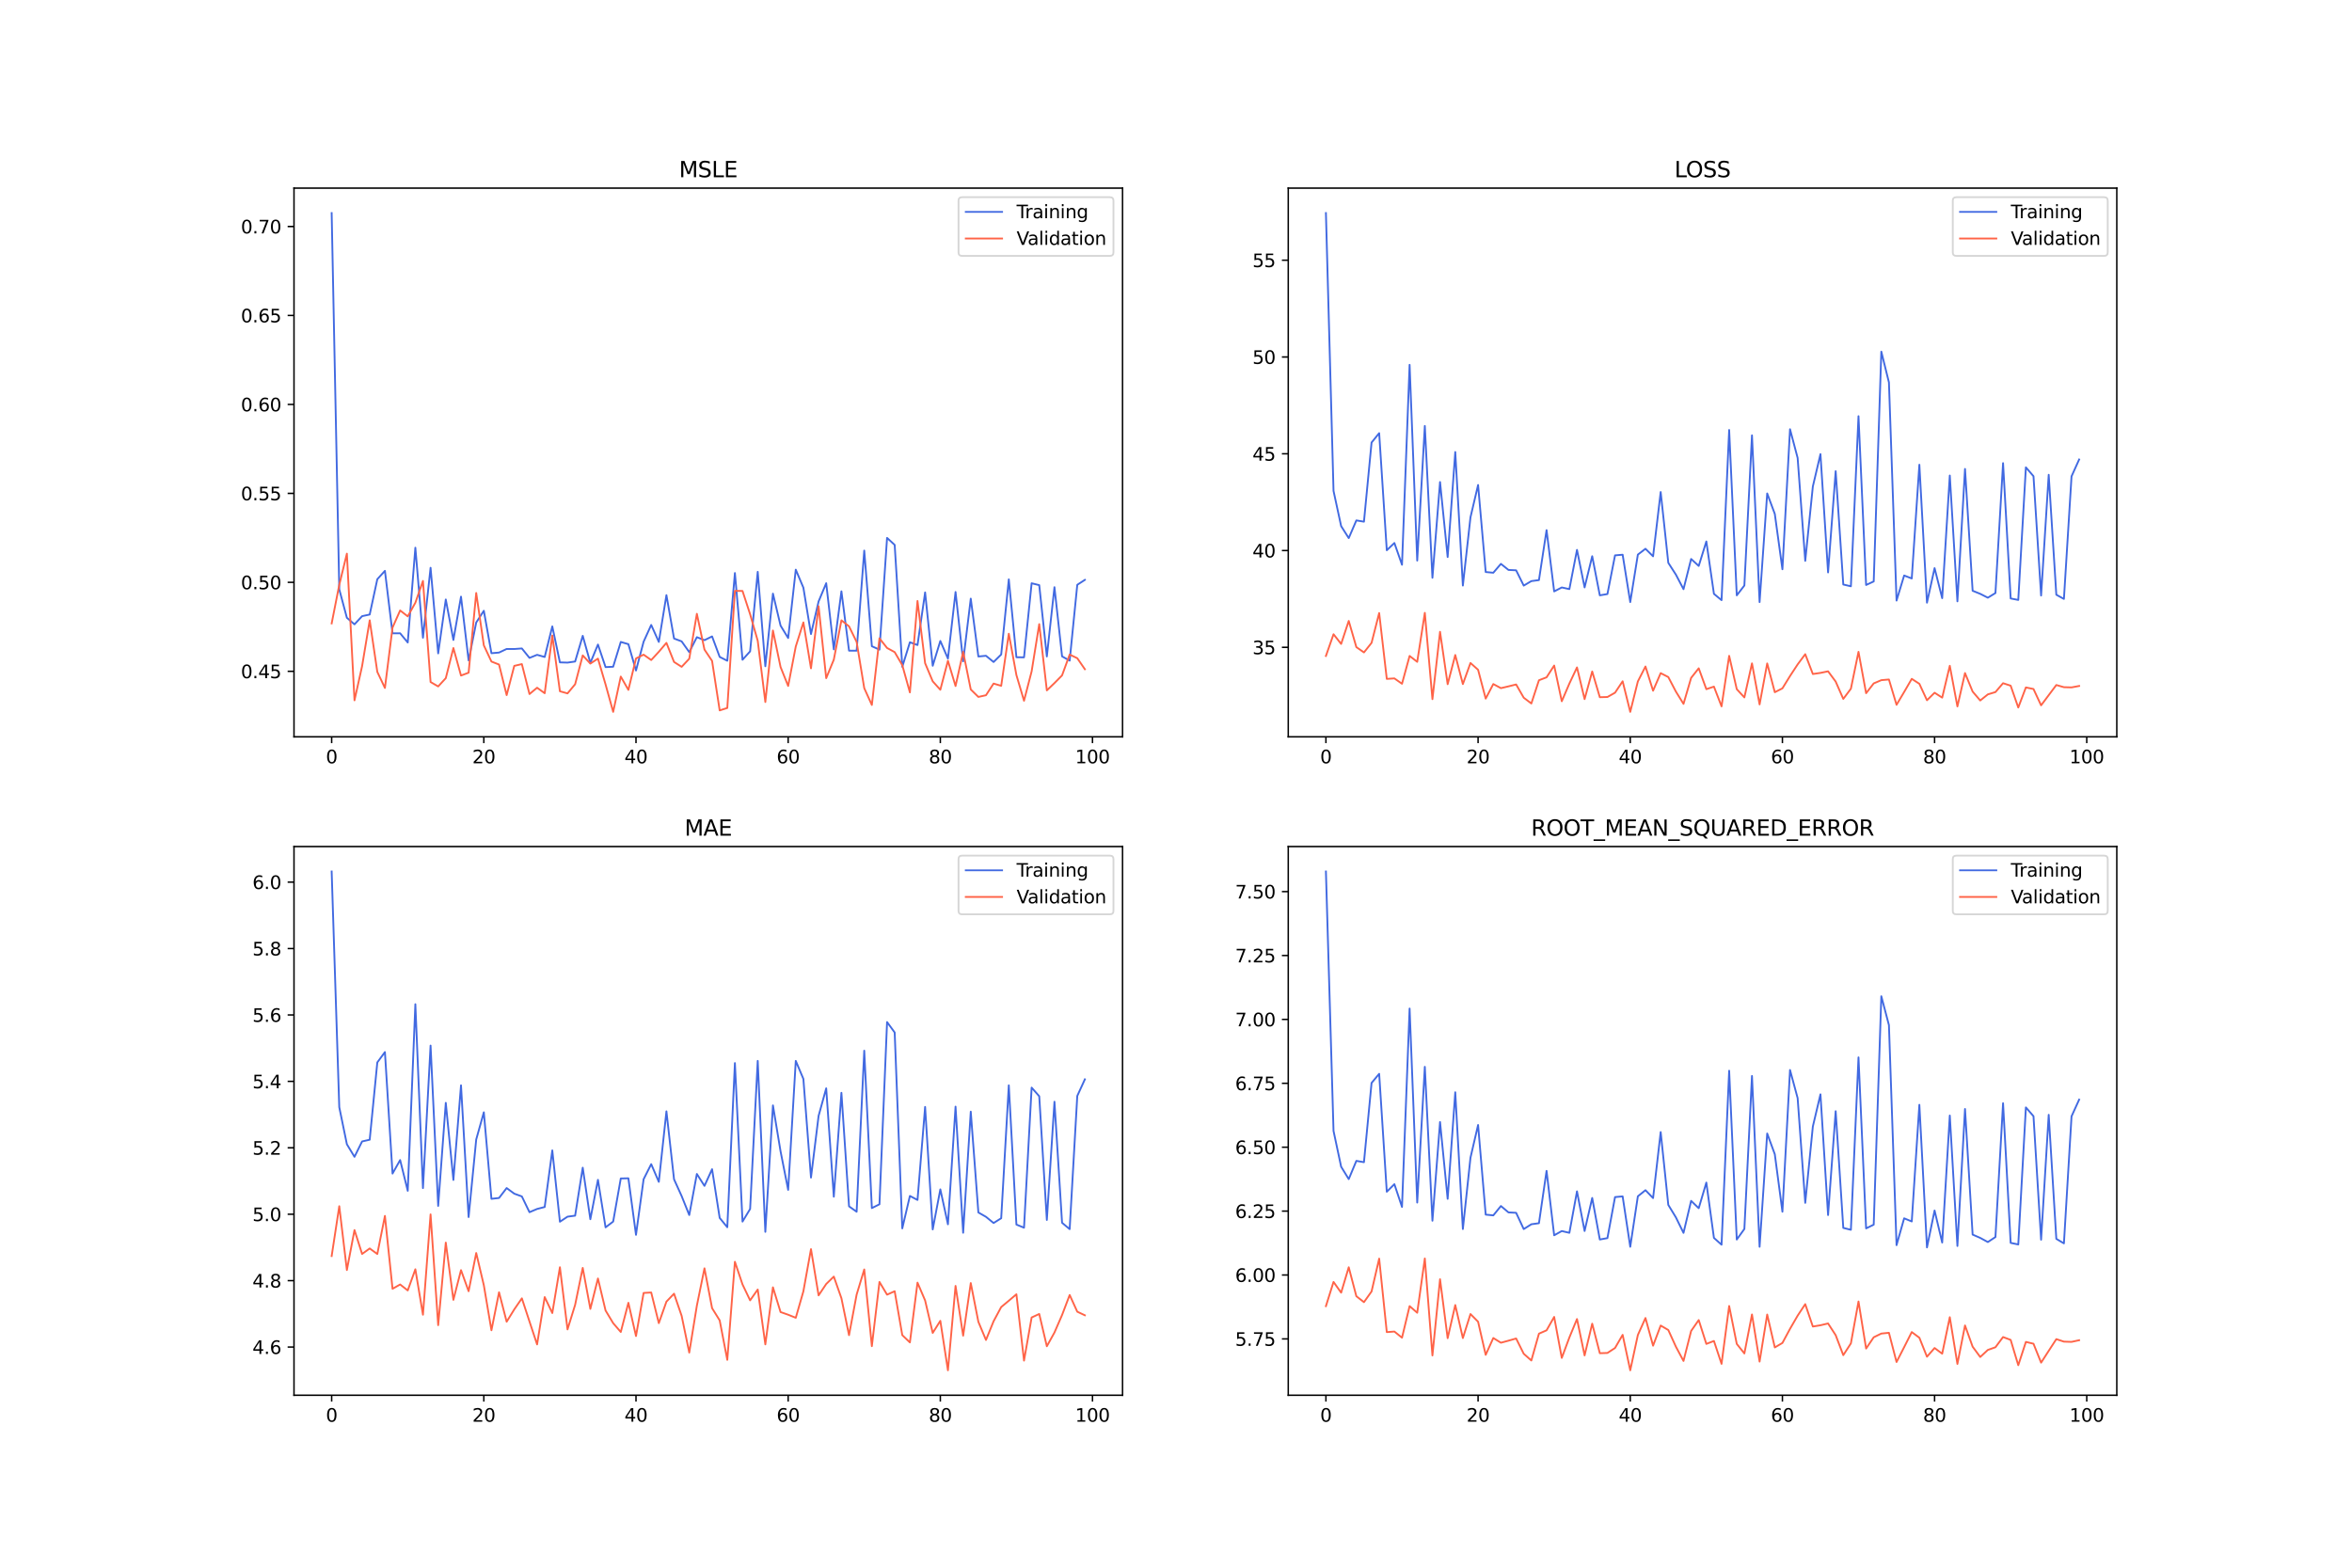 <?xml version="1.0" encoding="utf-8" standalone="no"?>
<!DOCTYPE svg PUBLIC "-//W3C//DTD SVG 1.1//EN"
  "http://www.w3.org/Graphics/SVG/1.1/DTD/svg11.dtd">
<svg xmlns:xlink="http://www.w3.org/1999/xlink" width="1296pt" height="864pt" viewBox="0 0 1296 864" xmlns="http://www.w3.org/2000/svg" version="1.1">
 <defs>
  <style type="text/css">*{stroke-linejoin: round; stroke-linecap: butt}</style>
 </defs>
 <g id="figure_1">
  <g id="patch_1">
   <path d="M 0 864 
L 1296 864 
L 1296 0 
L 0 0 
z
" style="fill: #ffffff"/>
  </g>
  <g id="axes_1">
   <g id="patch_2">
    <path d="M 162 406.08 
L 618.545 406.08 
L 618.545 103.68 
L 162 103.68 
z
" style="fill: #ffffff"/>
   </g>
   <g id="matplotlib.axis_1">
    <g id="xtick_1">
     <g id="line2d_1">
      <defs>
       <path id="m5a75035b5e" d="M 0 0 
L 0 3.5 
" style="stroke: #000000; stroke-width: 0.8"/>
      </defs>
      <g>
       <use xlink:href="#m5a75035b5e" x="182.752" y="406.08" style="stroke: #000000; stroke-width: 0.8"/>
      </g>
     </g>
     <g id="text_1">
      <!-- 0 -->
      <g transform="translate(179.571 420.678) scale(0.1 -0.1)">
       <defs>
        <path id="DejaVuSans-30" d="M 2034 4250 
Q 1547 4250 1301 3770 
Q 1056 3291 1056 2328 
Q 1056 1369 1301 889 
Q 1547 409 2034 409 
Q 2525 409 2770 889 
Q 3016 1369 3016 2328 
Q 3016 3291 2770 3770 
Q 2525 4250 2034 4250 
z
M 2034 4750 
Q 2819 4750 3233 4129 
Q 3647 3509 3647 2328 
Q 3647 1150 3233 529 
Q 2819 -91 2034 -91 
Q 1250 -91 836 529 
Q 422 1150 422 2328 
Q 422 3509 836 4129 
Q 1250 4750 2034 4750 
z
" transform="scale(0.016)"/>
       </defs>
       <use xlink:href="#DejaVuSans-30"/>
      </g>
     </g>
    </g>
    <g id="xtick_2">
     <g id="line2d_2">
      <g>
       <use xlink:href="#m5a75035b5e" x="266.599" y="406.08" style="stroke: #000000; stroke-width: 0.8"/>
      </g>
     </g>
     <g id="text_2">
      <!-- 20 -->
      <g transform="translate(260.236 420.678) scale(0.1 -0.1)">
       <defs>
        <path id="DejaVuSans-32" d="M 1228 531 
L 3431 531 
L 3431 0 
L 469 0 
L 469 531 
Q 828 903 1448 1529 
Q 2069 2156 2228 2338 
Q 2531 2678 2651 2914 
Q 2772 3150 2772 3378 
Q 2772 3750 2511 3984 
Q 2250 4219 1831 4219 
Q 1534 4219 1204 4116 
Q 875 4013 500 3803 
L 500 4441 
Q 881 4594 1212 4672 
Q 1544 4750 1819 4750 
Q 2544 4750 2975 4387 
Q 3406 4025 3406 3419 
Q 3406 3131 3298 2873 
Q 3191 2616 2906 2266 
Q 2828 2175 2409 1742 
Q 1991 1309 1228 531 
z
" transform="scale(0.016)"/>
       </defs>
       <use xlink:href="#DejaVuSans-32"/>
       <use xlink:href="#DejaVuSans-30" x="63.623"/>
      </g>
     </g>
    </g>
    <g id="xtick_3">
     <g id="line2d_3">
      <g>
       <use xlink:href="#m5a75035b5e" x="350.446" y="406.08" style="stroke: #000000; stroke-width: 0.8"/>
      </g>
     </g>
     <g id="text_3">
      <!-- 40 -->
      <g transform="translate(344.083 420.678) scale(0.1 -0.1)">
       <defs>
        <path id="DejaVuSans-34" d="M 2419 4116 
L 825 1625 
L 2419 1625 
L 2419 4116 
z
M 2253 4666 
L 3047 4666 
L 3047 1625 
L 3713 1625 
L 3713 1100 
L 3047 1100 
L 3047 0 
L 2419 0 
L 2419 1100 
L 313 1100 
L 313 1709 
L 2253 4666 
z
" transform="scale(0.016)"/>
       </defs>
       <use xlink:href="#DejaVuSans-34"/>
       <use xlink:href="#DejaVuSans-30" x="63.623"/>
      </g>
     </g>
    </g>
    <g id="xtick_4">
     <g id="line2d_4">
      <g>
       <use xlink:href="#m5a75035b5e" x="434.292" y="406.08" style="stroke: #000000; stroke-width: 0.8"/>
      </g>
     </g>
     <g id="text_4">
      <!-- 60 -->
      <g transform="translate(427.93 420.678) scale(0.1 -0.1)">
       <defs>
        <path id="DejaVuSans-36" d="M 2113 2584 
Q 1688 2584 1439 2293 
Q 1191 2003 1191 1497 
Q 1191 994 1439 701 
Q 1688 409 2113 409 
Q 2538 409 2786 701 
Q 3034 994 3034 1497 
Q 3034 2003 2786 2293 
Q 2538 2584 2113 2584 
z
M 3366 4563 
L 3366 3988 
Q 3128 4100 2886 4159 
Q 2644 4219 2406 4219 
Q 1781 4219 1451 3797 
Q 1122 3375 1075 2522 
Q 1259 2794 1537 2939 
Q 1816 3084 2150 3084 
Q 2853 3084 3261 2657 
Q 3669 2231 3669 1497 
Q 3669 778 3244 343 
Q 2819 -91 2113 -91 
Q 1303 -91 875 529 
Q 447 1150 447 2328 
Q 447 3434 972 4092 
Q 1497 4750 2381 4750 
Q 2619 4750 2861 4703 
Q 3103 4656 3366 4563 
z
" transform="scale(0.016)"/>
       </defs>
       <use xlink:href="#DejaVuSans-36"/>
       <use xlink:href="#DejaVuSans-30" x="63.623"/>
      </g>
     </g>
    </g>
    <g id="xtick_5">
     <g id="line2d_5">
      <g>
       <use xlink:href="#m5a75035b5e" x="518.139" y="406.08" style="stroke: #000000; stroke-width: 0.8"/>
      </g>
     </g>
     <g id="text_5">
      <!-- 80 -->
      <g transform="translate(511.776 420.678) scale(0.1 -0.1)">
       <defs>
        <path id="DejaVuSans-38" d="M 2034 2216 
Q 1584 2216 1326 1975 
Q 1069 1734 1069 1313 
Q 1069 891 1326 650 
Q 1584 409 2034 409 
Q 2484 409 2743 651 
Q 3003 894 3003 1313 
Q 3003 1734 2745 1975 
Q 2488 2216 2034 2216 
z
M 1403 2484 
Q 997 2584 770 2862 
Q 544 3141 544 3541 
Q 544 4100 942 4425 
Q 1341 4750 2034 4750 
Q 2731 4750 3128 4425 
Q 3525 4100 3525 3541 
Q 3525 3141 3298 2862 
Q 3072 2584 2669 2484 
Q 3125 2378 3379 2068 
Q 3634 1759 3634 1313 
Q 3634 634 3220 271 
Q 2806 -91 2034 -91 
Q 1263 -91 848 271 
Q 434 634 434 1313 
Q 434 1759 690 2068 
Q 947 2378 1403 2484 
z
M 1172 3481 
Q 1172 3119 1398 2916 
Q 1625 2713 2034 2713 
Q 2441 2713 2670 2916 
Q 2900 3119 2900 3481 
Q 2900 3844 2670 4047 
Q 2441 4250 2034 4250 
Q 1625 4250 1398 4047 
Q 1172 3844 1172 3481 
z
" transform="scale(0.016)"/>
       </defs>
       <use xlink:href="#DejaVuSans-38"/>
       <use xlink:href="#DejaVuSans-30" x="63.623"/>
      </g>
     </g>
    </g>
    <g id="xtick_6">
     <g id="line2d_6">
      <g>
       <use xlink:href="#m5a75035b5e" x="601.986" y="406.08" style="stroke: #000000; stroke-width: 0.8"/>
      </g>
     </g>
     <g id="text_6">
      <!-- 100 -->
      <g transform="translate(592.442 420.678) scale(0.1 -0.1)">
       <defs>
        <path id="DejaVuSans-31" d="M 794 531 
L 1825 531 
L 1825 4091 
L 703 3866 
L 703 4441 
L 1819 4666 
L 2450 4666 
L 2450 531 
L 3481 531 
L 3481 0 
L 794 0 
L 794 531 
z
" transform="scale(0.016)"/>
       </defs>
       <use xlink:href="#DejaVuSans-31"/>
       <use xlink:href="#DejaVuSans-30" x="63.623"/>
       <use xlink:href="#DejaVuSans-30" x="127.246"/>
      </g>
     </g>
    </g>
   </g>
   <g id="matplotlib.axis_2">
    <g id="ytick_1">
     <g id="line2d_7">
      <defs>
       <path id="mfa9292ebe4" d="M 0 0 
L -3.5 0 
" style="stroke: #000000; stroke-width: 0.8"/>
      </defs>
      <g>
       <use xlink:href="#mfa9292ebe4" x="162" y="369.973" style="stroke: #000000; stroke-width: 0.8"/>
      </g>
     </g>
     <g id="text_7">
      <!-- 0.45 -->
      <g transform="translate(132.734 373.772) scale(0.1 -0.1)">
       <defs>
        <path id="DejaVuSans-2e" d="M 684 794 
L 1344 794 
L 1344 0 
L 684 0 
L 684 794 
z
" transform="scale(0.016)"/>
        <path id="DejaVuSans-35" d="M 691 4666 
L 3169 4666 
L 3169 4134 
L 1269 4134 
L 1269 2991 
Q 1406 3038 1543 3061 
Q 1681 3084 1819 3084 
Q 2600 3084 3056 2656 
Q 3513 2228 3513 1497 
Q 3513 744 3044 326 
Q 2575 -91 1722 -91 
Q 1428 -91 1123 -41 
Q 819 9 494 109 
L 494 744 
Q 775 591 1075 516 
Q 1375 441 1709 441 
Q 2250 441 2565 725 
Q 2881 1009 2881 1497 
Q 2881 1984 2565 2268 
Q 2250 2553 1709 2553 
Q 1456 2553 1204 2497 
Q 953 2441 691 2322 
L 691 4666 
z
" transform="scale(0.016)"/>
       </defs>
       <use xlink:href="#DejaVuSans-30"/>
       <use xlink:href="#DejaVuSans-2e" x="63.623"/>
       <use xlink:href="#DejaVuSans-34" x="95.41"/>
       <use xlink:href="#DejaVuSans-35" x="159.033"/>
      </g>
     </g>
    </g>
    <g id="ytick_2">
     <g id="line2d_8">
      <g>
       <use xlink:href="#mfa9292ebe4" x="162" y="320.945" style="stroke: #000000; stroke-width: 0.8"/>
      </g>
     </g>
     <g id="text_8">
      <!-- 0.50 -->
      <g transform="translate(132.734 324.744) scale(0.1 -0.1)">
       <use xlink:href="#DejaVuSans-30"/>
       <use xlink:href="#DejaVuSans-2e" x="63.623"/>
       <use xlink:href="#DejaVuSans-35" x="95.41"/>
       <use xlink:href="#DejaVuSans-30" x="159.033"/>
      </g>
     </g>
    </g>
    <g id="ytick_3">
     <g id="line2d_9">
      <g>
       <use xlink:href="#mfa9292ebe4" x="162" y="271.917" style="stroke: #000000; stroke-width: 0.8"/>
      </g>
     </g>
     <g id="text_9">
      <!-- 0.55 -->
      <g transform="translate(132.734 275.716) scale(0.1 -0.1)">
       <use xlink:href="#DejaVuSans-30"/>
       <use xlink:href="#DejaVuSans-2e" x="63.623"/>
       <use xlink:href="#DejaVuSans-35" x="95.41"/>
       <use xlink:href="#DejaVuSans-35" x="159.033"/>
      </g>
     </g>
    </g>
    <g id="ytick_4">
     <g id="line2d_10">
      <g>
       <use xlink:href="#mfa9292ebe4" x="162" y="222.889" style="stroke: #000000; stroke-width: 0.8"/>
      </g>
     </g>
     <g id="text_10">
      <!-- 0.60 -->
      <g transform="translate(132.734 226.688) scale(0.1 -0.1)">
       <use xlink:href="#DejaVuSans-30"/>
       <use xlink:href="#DejaVuSans-2e" x="63.623"/>
       <use xlink:href="#DejaVuSans-36" x="95.41"/>
       <use xlink:href="#DejaVuSans-30" x="159.033"/>
      </g>
     </g>
    </g>
    <g id="ytick_5">
     <g id="line2d_11">
      <g>
       <use xlink:href="#mfa9292ebe4" x="162" y="173.86" style="stroke: #000000; stroke-width: 0.8"/>
      </g>
     </g>
     <g id="text_11">
      <!-- 0.65 -->
      <g transform="translate(132.734 177.66) scale(0.1 -0.1)">
       <use xlink:href="#DejaVuSans-30"/>
       <use xlink:href="#DejaVuSans-2e" x="63.623"/>
       <use xlink:href="#DejaVuSans-36" x="95.41"/>
       <use xlink:href="#DejaVuSans-35" x="159.033"/>
      </g>
     </g>
    </g>
    <g id="ytick_6">
     <g id="line2d_12">
      <g>
       <use xlink:href="#mfa9292ebe4" x="162" y="124.832" style="stroke: #000000; stroke-width: 0.8"/>
      </g>
     </g>
     <g id="text_12">
      <!-- 0.70 -->
      <g transform="translate(132.734 128.631) scale(0.1 -0.1)">
       <defs>
        <path id="DejaVuSans-37" d="M 525 4666 
L 3525 4666 
L 3525 4397 
L 1831 0 
L 1172 0 
L 2766 4134 
L 525 4134 
L 525 4666 
z
" transform="scale(0.016)"/>
       </defs>
       <use xlink:href="#DejaVuSans-30"/>
       <use xlink:href="#DejaVuSans-2e" x="63.623"/>
       <use xlink:href="#DejaVuSans-37" x="95.41"/>
       <use xlink:href="#DejaVuSans-30" x="159.033"/>
      </g>
     </g>
    </g>
   </g>
   <g id="line2d_13">
    <path d="M 182.752 117.425 
L 186.944 324.83 
L 191.137 340.471 
L 195.329 344.093 
L 199.521 339.589 
L 203.714 338.683 
L 207.906 319.224 
L 212.098 314.607 
L 216.291 349.051 
L 220.483 349.017 
L 224.675 354.111 
L 228.868 301.851 
L 233.06 351.47 
L 237.252 312.913 
L 241.445 360.096 
L 245.637 330.392 
L 249.829 352.708 
L 254.022 328.828 
L 258.214 363.995 
L 262.406 343.076 
L 266.599 336.611 
L 270.791 360.008 
L 274.983 359.639 
L 279.176 357.663 
L 283.368 357.688 
L 287.56 357.382 
L 291.753 362.588 
L 295.945 360.895 
L 300.137 362.083 
L 304.33 345.236 
L 308.522 365.054 
L 312.714 365.181 
L 316.907 364.579 
L 321.099 350.415 
L 325.292 365.336 
L 329.484 355.227 
L 333.676 367.668 
L 337.869 367.457 
L 342.061 353.794 
L 346.253 355.026 
L 350.446 369.533 
L 354.638 353.679 
L 358.83 344.429 
L 363.023 353.779 
L 367.215 328.001 
L 371.407 351.909 
L 375.6 353.482 
L 379.792 359.404 
L 383.984 351.163 
L 388.177 352.823 
L 392.369 350.746 
L 396.561 362.05 
L 400.754 364.16 
L 404.946 315.809 
L 409.138 363.615 
L 413.331 358.985 
L 417.523 315.149 
L 421.715 367.193 
L 425.908 327.164 
L 430.1 344.784 
L 434.292 351.643 
L 438.485 313.954 
L 442.677 323.885 
L 446.869 349.446 
L 451.062 331.472 
L 455.254 321.421 
L 459.446 357.884 
L 463.639 325.89 
L 467.831 358.597 
L 472.023 358.621 
L 476.216 303.443 
L 480.408 356.166 
L 484.6 358.037 
L 488.793 296.454 
L 492.985 300.315 
L 497.177 367.493 
L 501.37 353.972 
L 505.562 355.499 
L 509.754 326.492 
L 513.947 366.92 
L 518.139 353.25 
L 522.331 362.952 
L 526.524 326.264 
L 530.716 364.482 
L 534.908 329.927 
L 539.101 361.811 
L 543.293 361.418 
L 547.485 364.848 
L 551.678 360.701 
L 555.87 319.311 
L 560.062 362.218 
L 564.255 362.284 
L 568.447 321.455 
L 572.639 322.485 
L 576.832 361.797 
L 581.024 323.612 
L 585.216 361.742 
L 589.409 364.104 
L 593.601 322.302 
L 597.793 319.584 
" clip-path="url(#pdf2ae52276)" style="fill: none; stroke: #4169e1; stroke-linecap: square"/>
   </g>
   <g id="line2d_14">
    <path d="M 182.752 343.586 
L 186.944 322.316 
L 191.137 305.13 
L 195.329 385.977 
L 199.521 367.125 
L 203.714 341.864 
L 207.906 370.3 
L 212.098 379.153 
L 216.291 345.878 
L 220.483 336.433 
L 224.675 339.703 
L 228.868 332.189 
L 233.06 320.177 
L 237.252 375.877 
L 241.445 378.317 
L 245.637 373.753 
L 249.829 357.148 
L 254.022 372.32 
L 258.214 370.738 
L 262.406 326.806 
L 266.599 355.677 
L 270.791 364.6 
L 274.983 366.257 
L 279.176 383.095 
L 283.368 366.981 
L 287.56 366.001 
L 291.753 382.519 
L 295.945 379.024 
L 300.137 382.063 
L 304.33 350.234 
L 308.522 380.982 
L 312.714 382.152 
L 316.907 377.112 
L 321.099 361.202 
L 325.292 365.731 
L 329.484 362.978 
L 333.676 377.216 
L 337.869 392.335 
L 342.061 372.883 
L 346.253 380.222 
L 350.446 362.898 
L 354.638 360.803 
L 358.83 363.76 
L 363.023 359.222 
L 367.215 354.304 
L 371.407 364.819 
L 375.6 367.512 
L 379.792 363.053 
L 383.984 338.288 
L 388.177 357.998 
L 392.369 364.25 
L 396.561 391.525 
L 400.754 390.184 
L 404.946 325.642 
L 409.138 325.697 
L 413.331 338.527 
L 417.523 353.144 
L 421.715 386.9 
L 425.908 347.492 
L 430.1 367.605 
L 434.292 378.06 
L 438.485 356.301 
L 442.677 343.028 
L 446.869 368.339 
L 451.062 334.111 
L 455.254 373.762 
L 459.446 363.547 
L 463.639 341.879 
L 467.831 345.193 
L 472.023 353.779 
L 476.216 379.26 
L 480.408 388.533 
L 484.6 351.806 
L 488.793 357.117 
L 492.985 359.405 
L 497.177 366.574 
L 501.37 381.609 
L 505.562 331.199 
L 509.754 365.506 
L 513.947 375.493 
L 518.139 380.146 
L 522.331 364.168 
L 526.524 378.098 
L 530.716 359.248 
L 534.908 379.984 
L 539.101 384.094 
L 543.293 383.16 
L 547.485 376.734 
L 551.678 377.973 
L 555.87 349.265 
L 560.062 372.06 
L 564.255 386.205 
L 568.447 370.018 
L 572.639 343.971 
L 576.832 380.489 
L 581.024 376.474 
L 585.216 372.223 
L 589.409 360.75 
L 593.601 362.758 
L 597.793 368.837 
" clip-path="url(#pdf2ae52276)" style="fill: none; stroke: #ff6347; stroke-linecap: square"/>
   </g>
   <g id="patch_3">
    <path d="M 162 406.08 
L 162 103.68 
" style="fill: none; stroke: #000000; stroke-width: 0.8; stroke-linejoin: miter; stroke-linecap: square"/>
   </g>
   <g id="patch_4">
    <path d="M 618.545 406.08 
L 618.545 103.68 
" style="fill: none; stroke: #000000; stroke-width: 0.8; stroke-linejoin: miter; stroke-linecap: square"/>
   </g>
   <g id="patch_5">
    <path d="M 162 406.08 
L 618.545 406.08 
" style="fill: none; stroke: #000000; stroke-width: 0.8; stroke-linejoin: miter; stroke-linecap: square"/>
   </g>
   <g id="patch_6">
    <path d="M 162 103.68 
L 618.545 103.68 
" style="fill: none; stroke: #000000; stroke-width: 0.8; stroke-linejoin: miter; stroke-linecap: square"/>
   </g>
   <g id="text_13">
    <!-- MSLE -->
    <g transform="translate(374.152 97.68) scale(0.12 -0.12)">
     <defs>
      <path id="DejaVuSans-4d" d="M 628 4666 
L 1569 4666 
L 2759 1491 
L 3956 4666 
L 4897 4666 
L 4897 0 
L 4281 0 
L 4281 4097 
L 3078 897 
L 2444 897 
L 1241 4097 
L 1241 0 
L 628 0 
L 628 4666 
z
" transform="scale(0.016)"/>
      <path id="DejaVuSans-53" d="M 3425 4513 
L 3425 3897 
Q 3066 4069 2747 4153 
Q 2428 4238 2131 4238 
Q 1616 4238 1336 4038 
Q 1056 3838 1056 3469 
Q 1056 3159 1242 3001 
Q 1428 2844 1947 2747 
L 2328 2669 
Q 3034 2534 3370 2195 
Q 3706 1856 3706 1288 
Q 3706 609 3251 259 
Q 2797 -91 1919 -91 
Q 1588 -91 1214 -16 
Q 841 59 441 206 
L 441 856 
Q 825 641 1194 531 
Q 1563 422 1919 422 
Q 2459 422 2753 634 
Q 3047 847 3047 1241 
Q 3047 1584 2836 1778 
Q 2625 1972 2144 2069 
L 1759 2144 
Q 1053 2284 737 2584 
Q 422 2884 422 3419 
Q 422 4038 858 4394 
Q 1294 4750 2059 4750 
Q 2388 4750 2728 4690 
Q 3069 4631 3425 4513 
z
" transform="scale(0.016)"/>
      <path id="DejaVuSans-4c" d="M 628 4666 
L 1259 4666 
L 1259 531 
L 3531 531 
L 3531 0 
L 628 0 
L 628 4666 
z
" transform="scale(0.016)"/>
      <path id="DejaVuSans-45" d="M 628 4666 
L 3578 4666 
L 3578 4134 
L 1259 4134 
L 1259 2753 
L 3481 2753 
L 3481 2222 
L 1259 2222 
L 1259 531 
L 3634 531 
L 3634 0 
L 628 0 
L 628 4666 
z
" transform="scale(0.016)"/>
     </defs>
     <use xlink:href="#DejaVuSans-4d"/>
     <use xlink:href="#DejaVuSans-53" x="86.279"/>
     <use xlink:href="#DejaVuSans-4c" x="149.756"/>
     <use xlink:href="#DejaVuSans-45" x="205.469"/>
    </g>
   </g>
   <g id="legend_1">
    <g id="patch_7">
     <path d="M 530.164 141.036 
L 611.545 141.036 
Q 613.545 141.036 613.545 139.036 
L 613.545 110.68 
Q 613.545 108.68 611.545 108.68 
L 530.164 108.68 
Q 528.164 108.68 528.164 110.68 
L 528.164 139.036 
Q 528.164 141.036 530.164 141.036 
z
" style="fill: #ffffff; opacity: 0.8; stroke: #cccccc; stroke-linejoin: miter"/>
    </g>
    <g id="line2d_15">
     <path d="M 532.164 116.778 
L 542.164 116.778 
L 552.164 116.778 
" style="fill: none; stroke: #4169e1; stroke-linecap: square"/>
    </g>
    <g id="text_14">
     <!-- Training -->
     <g transform="translate(560.164 120.278) scale(0.1 -0.1)">
      <defs>
       <path id="DejaVuSans-54" d="M -19 4666 
L 3928 4666 
L 3928 4134 
L 2272 4134 
L 2272 0 
L 1638 0 
L 1638 4134 
L -19 4134 
L -19 4666 
z
" transform="scale(0.016)"/>
       <path id="DejaVuSans-72" d="M 2631 2963 
Q 2534 3019 2420 3045 
Q 2306 3072 2169 3072 
Q 1681 3072 1420 2755 
Q 1159 2438 1159 1844 
L 1159 0 
L 581 0 
L 581 3500 
L 1159 3500 
L 1159 2956 
Q 1341 3275 1631 3429 
Q 1922 3584 2338 3584 
Q 2397 3584 2469 3576 
Q 2541 3569 2628 3553 
L 2631 2963 
z
" transform="scale(0.016)"/>
       <path id="DejaVuSans-61" d="M 2194 1759 
Q 1497 1759 1228 1600 
Q 959 1441 959 1056 
Q 959 750 1161 570 
Q 1363 391 1709 391 
Q 2188 391 2477 730 
Q 2766 1069 2766 1631 
L 2766 1759 
L 2194 1759 
z
M 3341 1997 
L 3341 0 
L 2766 0 
L 2766 531 
Q 2569 213 2275 61 
Q 1981 -91 1556 -91 
Q 1019 -91 701 211 
Q 384 513 384 1019 
Q 384 1609 779 1909 
Q 1175 2209 1959 2209 
L 2766 2209 
L 2766 2266 
Q 2766 2663 2505 2880 
Q 2244 3097 1772 3097 
Q 1472 3097 1187 3025 
Q 903 2953 641 2809 
L 641 3341 
Q 956 3463 1253 3523 
Q 1550 3584 1831 3584 
Q 2591 3584 2966 3190 
Q 3341 2797 3341 1997 
z
" transform="scale(0.016)"/>
       <path id="DejaVuSans-69" d="M 603 3500 
L 1178 3500 
L 1178 0 
L 603 0 
L 603 3500 
z
M 603 4863 
L 1178 4863 
L 1178 4134 
L 603 4134 
L 603 4863 
z
" transform="scale(0.016)"/>
       <path id="DejaVuSans-6e" d="M 3513 2113 
L 3513 0 
L 2938 0 
L 2938 2094 
Q 2938 2591 2744 2837 
Q 2550 3084 2163 3084 
Q 1697 3084 1428 2787 
Q 1159 2491 1159 1978 
L 1159 0 
L 581 0 
L 581 3500 
L 1159 3500 
L 1159 2956 
Q 1366 3272 1645 3428 
Q 1925 3584 2291 3584 
Q 2894 3584 3203 3211 
Q 3513 2838 3513 2113 
z
" transform="scale(0.016)"/>
       <path id="DejaVuSans-67" d="M 2906 1791 
Q 2906 2416 2648 2759 
Q 2391 3103 1925 3103 
Q 1463 3103 1205 2759 
Q 947 2416 947 1791 
Q 947 1169 1205 825 
Q 1463 481 1925 481 
Q 2391 481 2648 825 
Q 2906 1169 2906 1791 
z
M 3481 434 
Q 3481 -459 3084 -895 
Q 2688 -1331 1869 -1331 
Q 1566 -1331 1297 -1286 
Q 1028 -1241 775 -1147 
L 775 -588 
Q 1028 -725 1275 -790 
Q 1522 -856 1778 -856 
Q 2344 -856 2625 -561 
Q 2906 -266 2906 331 
L 2906 616 
Q 2728 306 2450 153 
Q 2172 0 1784 0 
Q 1141 0 747 490 
Q 353 981 353 1791 
Q 353 2603 747 3093 
Q 1141 3584 1784 3584 
Q 2172 3584 2450 3431 
Q 2728 3278 2906 2969 
L 2906 3500 
L 3481 3500 
L 3481 434 
z
" transform="scale(0.016)"/>
      </defs>
      <use xlink:href="#DejaVuSans-54"/>
      <use xlink:href="#DejaVuSans-72" x="46.334"/>
      <use xlink:href="#DejaVuSans-61" x="87.447"/>
      <use xlink:href="#DejaVuSans-69" x="148.727"/>
      <use xlink:href="#DejaVuSans-6e" x="176.51"/>
      <use xlink:href="#DejaVuSans-69" x="239.889"/>
      <use xlink:href="#DejaVuSans-6e" x="267.672"/>
      <use xlink:href="#DejaVuSans-67" x="331.051"/>
     </g>
    </g>
    <g id="line2d_16">
     <path d="M 532.164 131.457 
L 542.164 131.457 
L 552.164 131.457 
" style="fill: none; stroke: #ff6347; stroke-linecap: square"/>
    </g>
    <g id="text_15">
     <!-- Validation -->
     <g transform="translate(560.164 134.957) scale(0.1 -0.1)">
      <defs>
       <path id="DejaVuSans-56" d="M 1831 0 
L 50 4666 
L 709 4666 
L 2188 738 
L 3669 4666 
L 4325 4666 
L 2547 0 
L 1831 0 
z
" transform="scale(0.016)"/>
       <path id="DejaVuSans-6c" d="M 603 4863 
L 1178 4863 
L 1178 0 
L 603 0 
L 603 4863 
z
" transform="scale(0.016)"/>
       <path id="DejaVuSans-64" d="M 2906 2969 
L 2906 4863 
L 3481 4863 
L 3481 0 
L 2906 0 
L 2906 525 
Q 2725 213 2448 61 
Q 2172 -91 1784 -91 
Q 1150 -91 751 415 
Q 353 922 353 1747 
Q 353 2572 751 3078 
Q 1150 3584 1784 3584 
Q 2172 3584 2448 3432 
Q 2725 3281 2906 2969 
z
M 947 1747 
Q 947 1113 1208 752 
Q 1469 391 1925 391 
Q 2381 391 2643 752 
Q 2906 1113 2906 1747 
Q 2906 2381 2643 2742 
Q 2381 3103 1925 3103 
Q 1469 3103 1208 2742 
Q 947 2381 947 1747 
z
" transform="scale(0.016)"/>
       <path id="DejaVuSans-74" d="M 1172 4494 
L 1172 3500 
L 2356 3500 
L 2356 3053 
L 1172 3053 
L 1172 1153 
Q 1172 725 1289 603 
Q 1406 481 1766 481 
L 2356 481 
L 2356 0 
L 1766 0 
Q 1100 0 847 248 
Q 594 497 594 1153 
L 594 3053 
L 172 3053 
L 172 3500 
L 594 3500 
L 594 4494 
L 1172 4494 
z
" transform="scale(0.016)"/>
       <path id="DejaVuSans-6f" d="M 1959 3097 
Q 1497 3097 1228 2736 
Q 959 2375 959 1747 
Q 959 1119 1226 758 
Q 1494 397 1959 397 
Q 2419 397 2687 759 
Q 2956 1122 2956 1747 
Q 2956 2369 2687 2733 
Q 2419 3097 1959 3097 
z
M 1959 3584 
Q 2709 3584 3137 3096 
Q 3566 2609 3566 1747 
Q 3566 888 3137 398 
Q 2709 -91 1959 -91 
Q 1206 -91 779 398 
Q 353 888 353 1747 
Q 353 2609 779 3096 
Q 1206 3584 1959 3584 
z
" transform="scale(0.016)"/>
      </defs>
      <use xlink:href="#DejaVuSans-56"/>
      <use xlink:href="#DejaVuSans-61" x="60.658"/>
      <use xlink:href="#DejaVuSans-6c" x="121.938"/>
      <use xlink:href="#DejaVuSans-69" x="149.721"/>
      <use xlink:href="#DejaVuSans-64" x="177.504"/>
      <use xlink:href="#DejaVuSans-61" x="240.98"/>
      <use xlink:href="#DejaVuSans-74" x="302.26"/>
      <use xlink:href="#DejaVuSans-69" x="341.469"/>
      <use xlink:href="#DejaVuSans-6f" x="369.252"/>
      <use xlink:href="#DejaVuSans-6e" x="430.434"/>
     </g>
    </g>
   </g>
  </g>
  <g id="axes_2">
   <g id="patch_8">
    <path d="M 709.855 406.08 
L 1166.4 406.08 
L 1166.4 103.68 
L 709.855 103.68 
z
" style="fill: #ffffff"/>
   </g>
   <g id="matplotlib.axis_3">
    <g id="xtick_7">
     <g id="line2d_17">
      <g>
       <use xlink:href="#m5a75035b5e" x="730.607" y="406.08" style="stroke: #000000; stroke-width: 0.8"/>
      </g>
     </g>
     <g id="text_16">
      <!-- 0 -->
      <g transform="translate(727.425 420.678) scale(0.1 -0.1)">
       <use xlink:href="#DejaVuSans-30"/>
      </g>
     </g>
    </g>
    <g id="xtick_8">
     <g id="line2d_18">
      <g>
       <use xlink:href="#m5a75035b5e" x="814.453" y="406.08" style="stroke: #000000; stroke-width: 0.8"/>
      </g>
     </g>
     <g id="text_17">
      <!-- 20 -->
      <g transform="translate(808.091 420.678) scale(0.1 -0.1)">
       <use xlink:href="#DejaVuSans-32"/>
       <use xlink:href="#DejaVuSans-30" x="63.623"/>
      </g>
     </g>
    </g>
    <g id="xtick_9">
     <g id="line2d_19">
      <g>
       <use xlink:href="#m5a75035b5e" x="898.3" y="406.08" style="stroke: #000000; stroke-width: 0.8"/>
      </g>
     </g>
     <g id="text_18">
      <!-- 40 -->
      <g transform="translate(891.938 420.678) scale(0.1 -0.1)">
       <use xlink:href="#DejaVuSans-34"/>
       <use xlink:href="#DejaVuSans-30" x="63.623"/>
      </g>
     </g>
    </g>
    <g id="xtick_10">
     <g id="line2d_20">
      <g>
       <use xlink:href="#m5a75035b5e" x="982.147" y="406.08" style="stroke: #000000; stroke-width: 0.8"/>
      </g>
     </g>
     <g id="text_19">
      <!-- 60 -->
      <g transform="translate(975.784 420.678) scale(0.1 -0.1)">
       <use xlink:href="#DejaVuSans-36"/>
       <use xlink:href="#DejaVuSans-30" x="63.623"/>
      </g>
     </g>
    </g>
    <g id="xtick_11">
     <g id="line2d_21">
      <g>
       <use xlink:href="#m5a75035b5e" x="1065.994" y="406.08" style="stroke: #000000; stroke-width: 0.8"/>
      </g>
     </g>
     <g id="text_20">
      <!-- 80 -->
      <g transform="translate(1059.631 420.678) scale(0.1 -0.1)">
       <use xlink:href="#DejaVuSans-38"/>
       <use xlink:href="#DejaVuSans-30" x="63.623"/>
      </g>
     </g>
    </g>
    <g id="xtick_12">
     <g id="line2d_22">
      <g>
       <use xlink:href="#m5a75035b5e" x="1149.84" y="406.08" style="stroke: #000000; stroke-width: 0.8"/>
      </g>
     </g>
     <g id="text_21">
      <!-- 100 -->
      <g transform="translate(1140.297 420.678) scale(0.1 -0.1)">
       <use xlink:href="#DejaVuSans-31"/>
       <use xlink:href="#DejaVuSans-30" x="63.623"/>
       <use xlink:href="#DejaVuSans-30" x="127.246"/>
      </g>
     </g>
    </g>
   </g>
   <g id="matplotlib.axis_4">
    <g id="ytick_7">
     <g id="line2d_23">
      <g>
       <use xlink:href="#mfa9292ebe4" x="709.855" y="356.76" style="stroke: #000000; stroke-width: 0.8"/>
      </g>
     </g>
     <g id="text_22">
      <!-- 35 -->
      <g transform="translate(690.13 360.559) scale(0.1 -0.1)">
       <defs>
        <path id="DejaVuSans-33" d="M 2597 2516 
Q 3050 2419 3304 2112 
Q 3559 1806 3559 1356 
Q 3559 666 3084 287 
Q 2609 -91 1734 -91 
Q 1441 -91 1130 -33 
Q 819 25 488 141 
L 488 750 
Q 750 597 1062 519 
Q 1375 441 1716 441 
Q 2309 441 2620 675 
Q 2931 909 2931 1356 
Q 2931 1769 2642 2001 
Q 2353 2234 1838 2234 
L 1294 2234 
L 1294 2753 
L 1863 2753 
Q 2328 2753 2575 2939 
Q 2822 3125 2822 3475 
Q 2822 3834 2567 4026 
Q 2313 4219 1838 4219 
Q 1578 4219 1281 4162 
Q 984 4106 628 3988 
L 628 4550 
Q 988 4650 1302 4700 
Q 1616 4750 1894 4750 
Q 2613 4750 3031 4423 
Q 3450 4097 3450 3541 
Q 3450 3153 3228 2886 
Q 3006 2619 2597 2516 
z
" transform="scale(0.016)"/>
       </defs>
       <use xlink:href="#DejaVuSans-33"/>
       <use xlink:href="#DejaVuSans-35" x="63.623"/>
      </g>
     </g>
    </g>
    <g id="ytick_8">
     <g id="line2d_24">
      <g>
       <use xlink:href="#mfa9292ebe4" x="709.855" y="303.423" style="stroke: #000000; stroke-width: 0.8"/>
      </g>
     </g>
     <g id="text_23">
      <!-- 40 -->
      <g transform="translate(690.13 307.222) scale(0.1 -0.1)">
       <use xlink:href="#DejaVuSans-34"/>
       <use xlink:href="#DejaVuSans-30" x="63.623"/>
      </g>
     </g>
    </g>
    <g id="ytick_9">
     <g id="line2d_25">
      <g>
       <use xlink:href="#mfa9292ebe4" x="709.855" y="250.086" style="stroke: #000000; stroke-width: 0.8"/>
      </g>
     </g>
     <g id="text_24">
      <!-- 45 -->
      <g transform="translate(690.13 253.886) scale(0.1 -0.1)">
       <use xlink:href="#DejaVuSans-34"/>
       <use xlink:href="#DejaVuSans-35" x="63.623"/>
      </g>
     </g>
    </g>
    <g id="ytick_10">
     <g id="line2d_26">
      <g>
       <use xlink:href="#mfa9292ebe4" x="709.855" y="196.75" style="stroke: #000000; stroke-width: 0.8"/>
      </g>
     </g>
     <g id="text_25">
      <!-- 50 -->
      <g transform="translate(690.13 200.549) scale(0.1 -0.1)">
       <use xlink:href="#DejaVuSans-35"/>
       <use xlink:href="#DejaVuSans-30" x="63.623"/>
      </g>
     </g>
    </g>
    <g id="ytick_11">
     <g id="line2d_27">
      <g>
       <use xlink:href="#mfa9292ebe4" x="709.855" y="143.413" style="stroke: #000000; stroke-width: 0.8"/>
      </g>
     </g>
     <g id="text_26">
      <!-- 55 -->
      <g transform="translate(690.13 147.212) scale(0.1 -0.1)">
       <use xlink:href="#DejaVuSans-35"/>
       <use xlink:href="#DejaVuSans-35" x="63.623"/>
      </g>
     </g>
    </g>
   </g>
   <g id="line2d_28">
    <path d="M 730.607 117.425 
L 734.799 270.551 
L 738.991 289.948 
L 743.184 296.566 
L 747.376 286.81 
L 751.568 287.514 
L 755.761 243.89 
L 759.953 238.726 
L 764.145 303.261 
L 768.338 299.26 
L 772.53 311.254 
L 776.722 201.06 
L 780.915 308.96 
L 785.107 234.752 
L 789.299 318.433 
L 793.492 265.653 
L 797.684 307.005 
L 801.876 249.126 
L 806.069 322.727 
L 810.261 285.106 
L 814.453 267.289 
L 818.646 315.255 
L 822.838 315.655 
L 827.03 310.763 
L 831.223 314.11 
L 835.415 314.309 
L 839.607 322.747 
L 843.8 320.262 
L 847.992 319.711 
L 852.184 292.162 
L 856.377 325.945 
L 860.569 323.761 
L 864.761 324.677 
L 868.954 303.056 
L 873.146 323.74 
L 877.338 306.54 
L 881.531 328.108 
L 885.723 327.395 
L 889.915 306.069 
L 894.108 305.718 
L 898.3 331.824 
L 902.492 305.658 
L 906.685 302.443 
L 910.877 306.601 
L 915.069 271.174 
L 919.262 310.181 
L 923.454 316.695 
L 927.646 324.71 
L 931.839 308.062 
L 936.031 311.904 
L 940.223 298.406 
L 944.416 327.292 
L 948.608 330.764 
L 952.8 236.97 
L 956.993 328.121 
L 961.185 322.686 
L 965.377 239.93 
L 969.57 331.834 
L 973.762 271.952 
L 977.954 283.239 
L 982.147 313.746 
L 986.339 236.556 
L 990.531 252.38 
L 994.724 309.112 
L 998.916 268.103 
L 1003.108 250.275 
L 1007.301 315.48 
L 1011.493 259.679 
L 1015.686 322.138 
L 1019.878 323.118 
L 1024.07 229.368 
L 1028.263 322.397 
L 1032.455 320.457 
L 1036.647 193.798 
L 1040.84 210.754 
L 1045.032 330.997 
L 1049.224 317.176 
L 1053.417 318.807 
L 1057.609 256.124 
L 1061.801 332.161 
L 1065.994 313.11 
L 1070.186 329.675 
L 1074.378 262.076 
L 1078.571 331.421 
L 1082.763 258.442 
L 1086.955 325.584 
L 1091.148 327.286 
L 1095.34 329.413 
L 1099.532 326.842 
L 1103.725 255.245 
L 1107.917 329.833 
L 1112.109 330.647 
L 1116.302 257.572 
L 1120.494 262.445 
L 1124.686 328.22 
L 1128.879 261.671 
L 1133.071 327.77 
L 1137.263 330.093 
L 1141.456 262.534 
L 1145.648 253.236 
" clip-path="url(#pc9fc0ccb55)" style="fill: none; stroke: #4169e1; stroke-linecap: square"/>
   </g>
   <g id="line2d_29">
    <path d="M 730.607 361.527 
L 734.799 349.551 
L 738.991 354.886 
L 743.184 342.205 
L 747.376 356.65 
L 751.568 359.573 
L 755.761 354.286 
L 759.953 337.851 
L 764.145 374.159 
L 768.338 373.884 
L 772.53 376.841 
L 776.722 361.513 
L 780.915 364.764 
L 785.107 337.771 
L 789.299 385.324 
L 793.492 348.201 
L 797.684 377.087 
L 801.876 360.993 
L 806.069 377.025 
L 810.261 365.387 
L 814.453 369.138 
L 818.646 385.033 
L 822.838 377.001 
L 827.03 379.263 
L 831.223 378.271 
L 835.415 377.229 
L 839.607 384.526 
L 843.8 387.711 
L 847.992 374.903 
L 852.184 373.298 
L 856.377 366.801 
L 860.569 386.487 
L 864.761 376.738 
L 868.954 367.832 
L 873.146 385.307 
L 877.338 370.077 
L 881.531 384.254 
L 885.723 384.142 
L 889.915 381.775 
L 894.108 375.475 
L 898.3 392.335 
L 902.492 375.552 
L 906.685 367.322 
L 910.877 380.674 
L 915.069 370.984 
L 919.262 373.144 
L 923.454 381.159 
L 927.646 387.931 
L 931.839 373.611 
L 936.031 368.318 
L 940.223 379.825 
L 944.416 378.417 
L 948.608 389.304 
L 952.8 361.452 
L 956.993 379.82 
L 961.185 384.375 
L 965.377 365.601 
L 969.57 388.233 
L 973.762 365.636 
L 977.954 381.503 
L 982.147 379.372 
L 986.339 372.581 
L 990.531 366.187 
L 994.724 360.546 
L 998.916 371.465 
L 1003.108 370.854 
L 1007.301 369.975 
L 1011.493 375.633 
L 1015.686 385.185 
L 1019.878 379.585 
L 1024.07 359.241 
L 1028.263 382.047 
L 1032.455 376.644 
L 1036.647 374.856 
L 1040.84 374.487 
L 1045.032 388.434 
L 1049.224 381.381 
L 1053.417 374.133 
L 1057.609 376.861 
L 1061.801 385.922 
L 1065.994 381.783 
L 1070.186 384.486 
L 1074.378 366.937 
L 1078.571 389.338 
L 1082.763 370.945 
L 1086.955 381.143 
L 1091.148 386.058 
L 1095.34 382.701 
L 1099.532 381.421 
L 1103.725 376.533 
L 1107.917 377.906 
L 1112.109 389.933 
L 1116.302 378.869 
L 1120.494 379.738 
L 1124.686 388.734 
L 1128.879 383.135 
L 1133.071 377.535 
L 1137.263 378.736 
L 1141.456 378.85 
L 1145.648 378.058 
" clip-path="url(#pc9fc0ccb55)" style="fill: none; stroke: #ff6347; stroke-linecap: square"/>
   </g>
   <g id="patch_9">
    <path d="M 709.855 406.08 
L 709.855 103.68 
" style="fill: none; stroke: #000000; stroke-width: 0.8; stroke-linejoin: miter; stroke-linecap: square"/>
   </g>
   <g id="patch_10">
    <path d="M 1166.4 406.08 
L 1166.4 103.68 
" style="fill: none; stroke: #000000; stroke-width: 0.8; stroke-linejoin: miter; stroke-linecap: square"/>
   </g>
   <g id="patch_11">
    <path d="M 709.855 406.08 
L 1166.4 406.08 
" style="fill: none; stroke: #000000; stroke-width: 0.8; stroke-linejoin: miter; stroke-linecap: square"/>
   </g>
   <g id="patch_12">
    <path d="M 709.855 103.68 
L 1166.4 103.68 
" style="fill: none; stroke: #000000; stroke-width: 0.8; stroke-linejoin: miter; stroke-linecap: square"/>
   </g>
   <g id="text_27">
    <!-- LOSS -->
    <g transform="translate(922.66 97.68) scale(0.12 -0.12)">
     <defs>
      <path id="DejaVuSans-4f" d="M 2522 4238 
Q 1834 4238 1429 3725 
Q 1025 3213 1025 2328 
Q 1025 1447 1429 934 
Q 1834 422 2522 422 
Q 3209 422 3611 934 
Q 4013 1447 4013 2328 
Q 4013 3213 3611 3725 
Q 3209 4238 2522 4238 
z
M 2522 4750 
Q 3503 4750 4090 4092 
Q 4678 3434 4678 2328 
Q 4678 1225 4090 567 
Q 3503 -91 2522 -91 
Q 1538 -91 948 565 
Q 359 1222 359 2328 
Q 359 3434 948 4092 
Q 1538 4750 2522 4750 
z
" transform="scale(0.016)"/>
     </defs>
     <use xlink:href="#DejaVuSans-4c"/>
     <use xlink:href="#DejaVuSans-4f" x="52.088"/>
     <use xlink:href="#DejaVuSans-53" x="130.799"/>
     <use xlink:href="#DejaVuSans-53" x="194.275"/>
    </g>
   </g>
   <g id="legend_2">
    <g id="patch_13">
     <path d="M 1078.019 141.036 
L 1159.4 141.036 
Q 1161.4 141.036 1161.4 139.036 
L 1161.4 110.68 
Q 1161.4 108.68 1159.4 108.68 
L 1078.019 108.68 
Q 1076.019 108.68 1076.019 110.68 
L 1076.019 139.036 
Q 1076.019 141.036 1078.019 141.036 
z
" style="fill: #ffffff; opacity: 0.8; stroke: #cccccc; stroke-linejoin: miter"/>
    </g>
    <g id="line2d_30">
     <path d="M 1080.019 116.778 
L 1090.019 116.778 
L 1100.019 116.778 
" style="fill: none; stroke: #4169e1; stroke-linecap: square"/>
    </g>
    <g id="text_28">
     <!-- Training -->
     <g transform="translate(1108.019 120.278) scale(0.1 -0.1)">
      <use xlink:href="#DejaVuSans-54"/>
      <use xlink:href="#DejaVuSans-72" x="46.334"/>
      <use xlink:href="#DejaVuSans-61" x="87.447"/>
      <use xlink:href="#DejaVuSans-69" x="148.727"/>
      <use xlink:href="#DejaVuSans-6e" x="176.51"/>
      <use xlink:href="#DejaVuSans-69" x="239.889"/>
      <use xlink:href="#DejaVuSans-6e" x="267.672"/>
      <use xlink:href="#DejaVuSans-67" x="331.051"/>
     </g>
    </g>
    <g id="line2d_31">
     <path d="M 1080.019 131.457 
L 1090.019 131.457 
L 1100.019 131.457 
" style="fill: none; stroke: #ff6347; stroke-linecap: square"/>
    </g>
    <g id="text_29">
     <!-- Validation -->
     <g transform="translate(1108.019 134.957) scale(0.1 -0.1)">
      <use xlink:href="#DejaVuSans-56"/>
      <use xlink:href="#DejaVuSans-61" x="60.658"/>
      <use xlink:href="#DejaVuSans-6c" x="121.938"/>
      <use xlink:href="#DejaVuSans-69" x="149.721"/>
      <use xlink:href="#DejaVuSans-64" x="177.504"/>
      <use xlink:href="#DejaVuSans-61" x="240.98"/>
      <use xlink:href="#DejaVuSans-74" x="302.26"/>
      <use xlink:href="#DejaVuSans-69" x="341.469"/>
      <use xlink:href="#DejaVuSans-6f" x="369.252"/>
      <use xlink:href="#DejaVuSans-6e" x="430.434"/>
     </g>
    </g>
   </g>
  </g>
  <g id="axes_3">
   <g id="patch_14">
    <path d="M 162 768.96 
L 618.545 768.96 
L 618.545 466.56 
L 162 466.56 
z
" style="fill: #ffffff"/>
   </g>
   <g id="matplotlib.axis_5">
    <g id="xtick_13">
     <g id="line2d_32">
      <g>
       <use xlink:href="#m5a75035b5e" x="182.752" y="768.96" style="stroke: #000000; stroke-width: 0.8"/>
      </g>
     </g>
     <g id="text_30">
      <!-- 0 -->
      <g transform="translate(179.571 783.558) scale(0.1 -0.1)">
       <use xlink:href="#DejaVuSans-30"/>
      </g>
     </g>
    </g>
    <g id="xtick_14">
     <g id="line2d_33">
      <g>
       <use xlink:href="#m5a75035b5e" x="266.599" y="768.96" style="stroke: #000000; stroke-width: 0.8"/>
      </g>
     </g>
     <g id="text_31">
      <!-- 20 -->
      <g transform="translate(260.236 783.558) scale(0.1 -0.1)">
       <use xlink:href="#DejaVuSans-32"/>
       <use xlink:href="#DejaVuSans-30" x="63.623"/>
      </g>
     </g>
    </g>
    <g id="xtick_15">
     <g id="line2d_34">
      <g>
       <use xlink:href="#m5a75035b5e" x="350.446" y="768.96" style="stroke: #000000; stroke-width: 0.8"/>
      </g>
     </g>
     <g id="text_32">
      <!-- 40 -->
      <g transform="translate(344.083 783.558) scale(0.1 -0.1)">
       <use xlink:href="#DejaVuSans-34"/>
       <use xlink:href="#DejaVuSans-30" x="63.623"/>
      </g>
     </g>
    </g>
    <g id="xtick_16">
     <g id="line2d_35">
      <g>
       <use xlink:href="#m5a75035b5e" x="434.292" y="768.96" style="stroke: #000000; stroke-width: 0.8"/>
      </g>
     </g>
     <g id="text_33">
      <!-- 60 -->
      <g transform="translate(427.93 783.558) scale(0.1 -0.1)">
       <use xlink:href="#DejaVuSans-36"/>
       <use xlink:href="#DejaVuSans-30" x="63.623"/>
      </g>
     </g>
    </g>
    <g id="xtick_17">
     <g id="line2d_36">
      <g>
       <use xlink:href="#m5a75035b5e" x="518.139" y="768.96" style="stroke: #000000; stroke-width: 0.8"/>
      </g>
     </g>
     <g id="text_34">
      <!-- 80 -->
      <g transform="translate(511.776 783.558) scale(0.1 -0.1)">
       <use xlink:href="#DejaVuSans-38"/>
       <use xlink:href="#DejaVuSans-30" x="63.623"/>
      </g>
     </g>
    </g>
    <g id="xtick_18">
     <g id="line2d_37">
      <g>
       <use xlink:href="#m5a75035b5e" x="601.986" y="768.96" style="stroke: #000000; stroke-width: 0.8"/>
      </g>
     </g>
     <g id="text_35">
      <!-- 100 -->
      <g transform="translate(592.442 783.558) scale(0.1 -0.1)">
       <use xlink:href="#DejaVuSans-31"/>
       <use xlink:href="#DejaVuSans-30" x="63.623"/>
       <use xlink:href="#DejaVuSans-30" x="127.246"/>
      </g>
     </g>
    </g>
   </g>
   <g id="matplotlib.axis_6">
    <g id="ytick_12">
     <g id="line2d_38">
      <g>
       <use xlink:href="#mfa9292ebe4" x="162" y="742.403" style="stroke: #000000; stroke-width: 0.8"/>
      </g>
     </g>
     <g id="text_36">
      <!-- 4.6 -->
      <g transform="translate(139.097 746.202) scale(0.1 -0.1)">
       <use xlink:href="#DejaVuSans-34"/>
       <use xlink:href="#DejaVuSans-2e" x="63.623"/>
       <use xlink:href="#DejaVuSans-36" x="95.41"/>
      </g>
     </g>
    </g>
    <g id="ytick_13">
     <g id="line2d_39">
      <g>
       <use xlink:href="#mfa9292ebe4" x="162" y="705.797" style="stroke: #000000; stroke-width: 0.8"/>
      </g>
     </g>
     <g id="text_37">
      <!-- 4.8 -->
      <g transform="translate(139.097 709.596) scale(0.1 -0.1)">
       <use xlink:href="#DejaVuSans-34"/>
       <use xlink:href="#DejaVuSans-2e" x="63.623"/>
       <use xlink:href="#DejaVuSans-38" x="95.41"/>
      </g>
     </g>
    </g>
    <g id="ytick_14">
     <g id="line2d_40">
      <g>
       <use xlink:href="#mfa9292ebe4" x="162" y="669.191" style="stroke: #000000; stroke-width: 0.8"/>
      </g>
     </g>
     <g id="text_38">
      <!-- 5.0 -->
      <g transform="translate(139.097 672.99) scale(0.1 -0.1)">
       <use xlink:href="#DejaVuSans-35"/>
       <use xlink:href="#DejaVuSans-2e" x="63.623"/>
       <use xlink:href="#DejaVuSans-30" x="95.41"/>
      </g>
     </g>
    </g>
    <g id="ytick_15">
     <g id="line2d_41">
      <g>
       <use xlink:href="#mfa9292ebe4" x="162" y="632.585" style="stroke: #000000; stroke-width: 0.8"/>
      </g>
     </g>
     <g id="text_39">
      <!-- 5.2 -->
      <g transform="translate(139.097 636.384) scale(0.1 -0.1)">
       <use xlink:href="#DejaVuSans-35"/>
       <use xlink:href="#DejaVuSans-2e" x="63.623"/>
       <use xlink:href="#DejaVuSans-32" x="95.41"/>
      </g>
     </g>
    </g>
    <g id="ytick_16">
     <g id="line2d_42">
      <g>
       <use xlink:href="#mfa9292ebe4" x="162" y="595.979" style="stroke: #000000; stroke-width: 0.8"/>
      </g>
     </g>
     <g id="text_40">
      <!-- 5.4 -->
      <g transform="translate(139.097 599.778) scale(0.1 -0.1)">
       <use xlink:href="#DejaVuSans-35"/>
       <use xlink:href="#DejaVuSans-2e" x="63.623"/>
       <use xlink:href="#DejaVuSans-34" x="95.41"/>
      </g>
     </g>
    </g>
    <g id="ytick_17">
     <g id="line2d_43">
      <g>
       <use xlink:href="#mfa9292ebe4" x="162" y="559.373" style="stroke: #000000; stroke-width: 0.8"/>
      </g>
     </g>
     <g id="text_41">
      <!-- 5.6 -->
      <g transform="translate(139.097 563.172) scale(0.1 -0.1)">
       <use xlink:href="#DejaVuSans-35"/>
       <use xlink:href="#DejaVuSans-2e" x="63.623"/>
       <use xlink:href="#DejaVuSans-36" x="95.41"/>
      </g>
     </g>
    </g>
    <g id="ytick_18">
     <g id="line2d_44">
      <g>
       <use xlink:href="#mfa9292ebe4" x="162" y="522.767" style="stroke: #000000; stroke-width: 0.8"/>
      </g>
     </g>
     <g id="text_42">
      <!-- 5.8 -->
      <g transform="translate(139.097 526.566) scale(0.1 -0.1)">
       <use xlink:href="#DejaVuSans-35"/>
       <use xlink:href="#DejaVuSans-2e" x="63.623"/>
       <use xlink:href="#DejaVuSans-38" x="95.41"/>
      </g>
     </g>
    </g>
    <g id="ytick_19">
     <g id="line2d_45">
      <g>
       <use xlink:href="#mfa9292ebe4" x="162" y="486.161" style="stroke: #000000; stroke-width: 0.8"/>
      </g>
     </g>
     <g id="text_43">
      <!-- 6.0 -->
      <g transform="translate(139.097 489.961) scale(0.1 -0.1)">
       <use xlink:href="#DejaVuSans-36"/>
       <use xlink:href="#DejaVuSans-2e" x="63.623"/>
       <use xlink:href="#DejaVuSans-30" x="95.41"/>
      </g>
     </g>
    </g>
   </g>
   <g id="line2d_46">
    <path d="M 182.752 480.305 
L 186.944 610.217 
L 191.137 630.628 
L 195.329 637.56 
L 199.521 629.079 
L 203.714 628.13 
L 207.906 585.528 
L 212.098 579.829 
L 216.291 646.789 
L 220.483 639.335 
L 224.675 656.299 
L 228.868 553.452 
L 233.06 654.808 
L 237.252 576.243 
L 241.445 664.611 
L 245.637 607.814 
L 249.829 650.311 
L 254.022 598.159 
L 258.214 670.764 
L 262.406 627.991 
L 266.599 613.016 
L 270.791 660.714 
L 274.983 660.238 
L 279.176 654.776 
L 283.368 657.86 
L 287.56 659.392 
L 291.753 668.08 
L 295.945 666.295 
L 300.137 665.214 
L 304.33 634.024 
L 308.522 673.335 
L 312.714 670.547 
L 316.907 669.988 
L 321.099 643.545 
L 325.292 671.953 
L 329.484 650.236 
L 333.676 676.431 
L 337.869 673.246 
L 342.061 649.488 
L 346.253 649.396 
L 350.446 680.555 
L 354.638 649.921 
L 358.83 641.601 
L 363.023 651.354 
L 367.215 612.477 
L 371.407 649.943 
L 375.6 659.188 
L 379.792 669.643 
L 383.984 647.01 
L 388.177 653.575 
L 392.369 644.392 
L 396.561 671.242 
L 400.754 676.367 
L 404.946 585.886 
L 409.138 673.253 
L 413.331 666.299 
L 417.523 584.674 
L 421.715 678.915 
L 425.908 609.211 
L 430.1 634.517 
L 434.292 655.781 
L 438.485 584.685 
L 442.677 594.618 
L 446.869 649.011 
L 451.062 614.999 
L 455.254 599.809 
L 459.446 659.536 
L 463.639 602.274 
L 467.831 664.85 
L 472.023 667.826 
L 476.216 579.065 
L 480.408 665.821 
L 484.6 663.718 
L 488.793 563.284 
L 492.985 569.034 
L 497.177 677.011 
L 501.37 659.126 
L 505.562 661.33 
L 509.754 610.052 
L 513.947 677.569 
L 518.139 655.493 
L 522.331 674.753 
L 526.524 609.902 
L 530.716 679.416 
L 534.908 612.656 
L 539.101 668.225 
L 543.293 670.63 
L 547.485 674.041 
L 551.678 671.418 
L 555.87 598.153 
L 560.062 674.893 
L 564.255 676.628 
L 568.447 599.409 
L 572.639 604.17 
L 576.832 672.359 
L 581.024 607.194 
L 585.216 673.901 
L 589.409 677.413 
L 593.601 604.007 
L 597.793 594.84 
" clip-path="url(#pad79e4be47)" style="fill: none; stroke: #4169e1; stroke-linecap: square"/>
   </g>
   <g id="line2d_47">
    <path d="M 182.752 692.248 
L 186.944 664.773 
L 191.137 699.958 
L 195.329 677.926 
L 199.521 691.097 
L 203.714 688.064 
L 207.906 691.124 
L 212.098 670.11 
L 216.291 710.293 
L 220.483 707.914 
L 224.675 711.202 
L 228.868 699.532 
L 233.06 724.587 
L 237.252 669.276 
L 241.445 730.345 
L 245.637 684.831 
L 249.829 716.384 
L 254.022 700.009 
L 258.214 711.63 
L 262.406 690.573 
L 266.599 708.324 
L 270.791 733.154 
L 274.983 712.21 
L 279.176 728.448 
L 283.368 721.651 
L 287.56 715.555 
L 291.753 728.315 
L 295.945 740.95 
L 300.137 714.861 
L 304.33 723.661 
L 308.522 698.417 
L 312.714 732.684 
L 316.907 719.14 
L 321.099 698.79 
L 325.292 721.372 
L 329.484 704.608 
L 333.676 722.257 
L 337.869 729.239 
L 342.061 734.099 
L 346.253 718.009 
L 350.446 736.331 
L 354.638 712.582 
L 358.83 712.336 
L 363.023 729.224 
L 367.215 717.368 
L 371.407 712.984 
L 375.6 725.205 
L 379.792 745.45 
L 383.984 719.591 
L 388.177 699.008 
L 392.369 720.957 
L 396.561 727.711 
L 400.754 749.458 
L 404.946 695.403 
L 409.138 707.875 
L 413.331 716.664 
L 417.523 710.691 
L 421.715 740.931 
L 425.908 709.483 
L 430.1 723.111 
L 434.292 724.586 
L 438.485 726.276 
L 442.677 711.686 
L 446.869 688.437 
L 451.062 713.92 
L 455.254 707.651 
L 459.446 703.568 
L 463.639 715.482 
L 467.831 735.852 
L 472.023 713.49 
L 476.216 699.626 
L 480.408 741.914 
L 484.6 706.52 
L 488.793 713.535 
L 492.985 711.629 
L 497.177 735.839 
L 501.37 739.848 
L 505.562 706.899 
L 509.754 716.717 
L 513.947 734.618 
L 518.139 727.947 
L 522.331 755.215 
L 526.524 708.708 
L 530.716 736.126 
L 534.908 707.141 
L 539.101 728.486 
L 543.293 738.502 
L 547.485 728.19 
L 551.678 720.359 
L 555.87 716.872 
L 560.062 713.316 
L 564.255 749.872 
L 568.447 726.105 
L 572.639 724.169 
L 576.832 741.969 
L 581.024 734.395 
L 585.216 724.756 
L 589.409 713.708 
L 593.601 722.921 
L 597.793 724.9 
" clip-path="url(#pad79e4be47)" style="fill: none; stroke: #ff6347; stroke-linecap: square"/>
   </g>
   <g id="patch_15">
    <path d="M 162 768.96 
L 162 466.56 
" style="fill: none; stroke: #000000; stroke-width: 0.8; stroke-linejoin: miter; stroke-linecap: square"/>
   </g>
   <g id="patch_16">
    <path d="M 618.545 768.96 
L 618.545 466.56 
" style="fill: none; stroke: #000000; stroke-width: 0.8; stroke-linejoin: miter; stroke-linecap: square"/>
   </g>
   <g id="patch_17">
    <path d="M 162 768.96 
L 618.545 768.96 
" style="fill: none; stroke: #000000; stroke-width: 0.8; stroke-linejoin: miter; stroke-linecap: square"/>
   </g>
   <g id="patch_18">
    <path d="M 162 466.56 
L 618.545 466.56 
" style="fill: none; stroke: #000000; stroke-width: 0.8; stroke-linejoin: miter; stroke-linecap: square"/>
   </g>
   <g id="text_44">
    <!-- MAE -->
    <g transform="translate(377.2 460.56) scale(0.12 -0.12)">
     <defs>
      <path id="DejaVuSans-41" d="M 2188 4044 
L 1331 1722 
L 3047 1722 
L 2188 4044 
z
M 1831 4666 
L 2547 4666 
L 4325 0 
L 3669 0 
L 3244 1197 
L 1141 1197 
L 716 0 
L 50 0 
L 1831 4666 
z
" transform="scale(0.016)"/>
     </defs>
     <use xlink:href="#DejaVuSans-4d"/>
     <use xlink:href="#DejaVuSans-41" x="86.279"/>
     <use xlink:href="#DejaVuSans-45" x="154.688"/>
    </g>
   </g>
   <g id="legend_3">
    <g id="patch_19">
     <path d="M 530.164 503.916 
L 611.545 503.916 
Q 613.545 503.916 613.545 501.916 
L 613.545 473.56 
Q 613.545 471.56 611.545 471.56 
L 530.164 471.56 
Q 528.164 471.56 528.164 473.56 
L 528.164 501.916 
Q 528.164 503.916 530.164 503.916 
z
" style="fill: #ffffff; opacity: 0.8; stroke: #cccccc; stroke-linejoin: miter"/>
    </g>
    <g id="line2d_48">
     <path d="M 532.164 479.658 
L 542.164 479.658 
L 552.164 479.658 
" style="fill: none; stroke: #4169e1; stroke-linecap: square"/>
    </g>
    <g id="text_45">
     <!-- Training -->
     <g transform="translate(560.164 483.158) scale(0.1 -0.1)">
      <use xlink:href="#DejaVuSans-54"/>
      <use xlink:href="#DejaVuSans-72" x="46.334"/>
      <use xlink:href="#DejaVuSans-61" x="87.447"/>
      <use xlink:href="#DejaVuSans-69" x="148.727"/>
      <use xlink:href="#DejaVuSans-6e" x="176.51"/>
      <use xlink:href="#DejaVuSans-69" x="239.889"/>
      <use xlink:href="#DejaVuSans-6e" x="267.672"/>
      <use xlink:href="#DejaVuSans-67" x="331.051"/>
     </g>
    </g>
    <g id="line2d_49">
     <path d="M 532.164 494.337 
L 542.164 494.337 
L 552.164 494.337 
" style="fill: none; stroke: #ff6347; stroke-linecap: square"/>
    </g>
    <g id="text_46">
     <!-- Validation -->
     <g transform="translate(560.164 497.837) scale(0.1 -0.1)">
      <use xlink:href="#DejaVuSans-56"/>
      <use xlink:href="#DejaVuSans-61" x="60.658"/>
      <use xlink:href="#DejaVuSans-6c" x="121.938"/>
      <use xlink:href="#DejaVuSans-69" x="149.721"/>
      <use xlink:href="#DejaVuSans-64" x="177.504"/>
      <use xlink:href="#DejaVuSans-61" x="240.98"/>
      <use xlink:href="#DejaVuSans-74" x="302.26"/>
      <use xlink:href="#DejaVuSans-69" x="341.469"/>
      <use xlink:href="#DejaVuSans-6f" x="369.252"/>
      <use xlink:href="#DejaVuSans-6e" x="430.434"/>
     </g>
    </g>
   </g>
  </g>
  <g id="axes_4">
   <g id="patch_20">
    <path d="M 709.855 768.96 
L 1166.4 768.96 
L 1166.4 466.56 
L 709.855 466.56 
z
" style="fill: #ffffff"/>
   </g>
   <g id="matplotlib.axis_7">
    <g id="xtick_19">
     <g id="line2d_50">
      <g>
       <use xlink:href="#m5a75035b5e" x="730.607" y="768.96" style="stroke: #000000; stroke-width: 0.8"/>
      </g>
     </g>
     <g id="text_47">
      <!-- 0 -->
      <g transform="translate(727.425 783.558) scale(0.1 -0.1)">
       <use xlink:href="#DejaVuSans-30"/>
      </g>
     </g>
    </g>
    <g id="xtick_20">
     <g id="line2d_51">
      <g>
       <use xlink:href="#m5a75035b5e" x="814.453" y="768.96" style="stroke: #000000; stroke-width: 0.8"/>
      </g>
     </g>
     <g id="text_48">
      <!-- 20 -->
      <g transform="translate(808.091 783.558) scale(0.1 -0.1)">
       <use xlink:href="#DejaVuSans-32"/>
       <use xlink:href="#DejaVuSans-30" x="63.623"/>
      </g>
     </g>
    </g>
    <g id="xtick_21">
     <g id="line2d_52">
      <g>
       <use xlink:href="#m5a75035b5e" x="898.3" y="768.96" style="stroke: #000000; stroke-width: 0.8"/>
      </g>
     </g>
     <g id="text_49">
      <!-- 40 -->
      <g transform="translate(891.938 783.558) scale(0.1 -0.1)">
       <use xlink:href="#DejaVuSans-34"/>
       <use xlink:href="#DejaVuSans-30" x="63.623"/>
      </g>
     </g>
    </g>
    <g id="xtick_22">
     <g id="line2d_53">
      <g>
       <use xlink:href="#m5a75035b5e" x="982.147" y="768.96" style="stroke: #000000; stroke-width: 0.8"/>
      </g>
     </g>
     <g id="text_50">
      <!-- 60 -->
      <g transform="translate(975.784 783.558) scale(0.1 -0.1)">
       <use xlink:href="#DejaVuSans-36"/>
       <use xlink:href="#DejaVuSans-30" x="63.623"/>
      </g>
     </g>
    </g>
    <g id="xtick_23">
     <g id="line2d_54">
      <g>
       <use xlink:href="#m5a75035b5e" x="1065.994" y="768.96" style="stroke: #000000; stroke-width: 0.8"/>
      </g>
     </g>
     <g id="text_51">
      <!-- 80 -->
      <g transform="translate(1059.631 783.558) scale(0.1 -0.1)">
       <use xlink:href="#DejaVuSans-38"/>
       <use xlink:href="#DejaVuSans-30" x="63.623"/>
      </g>
     </g>
    </g>
    <g id="xtick_24">
     <g id="line2d_55">
      <g>
       <use xlink:href="#m5a75035b5e" x="1149.84" y="768.96" style="stroke: #000000; stroke-width: 0.8"/>
      </g>
     </g>
     <g id="text_52">
      <!-- 100 -->
      <g transform="translate(1140.297 783.558) scale(0.1 -0.1)">
       <use xlink:href="#DejaVuSans-31"/>
       <use xlink:href="#DejaVuSans-30" x="63.623"/>
       <use xlink:href="#DejaVuSans-30" x="127.246"/>
      </g>
     </g>
    </g>
   </g>
   <g id="matplotlib.axis_8">
    <g id="ytick_20">
     <g id="line2d_56">
      <g>
       <use xlink:href="#mfa9292ebe4" x="709.855" y="737.912" style="stroke: #000000; stroke-width: 0.8"/>
      </g>
     </g>
     <g id="text_53">
      <!-- 5.75 -->
      <g transform="translate(680.589 741.711) scale(0.1 -0.1)">
       <use xlink:href="#DejaVuSans-35"/>
       <use xlink:href="#DejaVuSans-2e" x="63.623"/>
       <use xlink:href="#DejaVuSans-37" x="95.41"/>
       <use xlink:href="#DejaVuSans-35" x="159.033"/>
      </g>
     </g>
    </g>
    <g id="ytick_21">
     <g id="line2d_57">
      <g>
       <use xlink:href="#mfa9292ebe4" x="709.855" y="702.694" style="stroke: #000000; stroke-width: 0.8"/>
      </g>
     </g>
     <g id="text_54">
      <!-- 6.00 -->
      <g transform="translate(680.589 706.493) scale(0.1 -0.1)">
       <use xlink:href="#DejaVuSans-36"/>
       <use xlink:href="#DejaVuSans-2e" x="63.623"/>
       <use xlink:href="#DejaVuSans-30" x="95.41"/>
       <use xlink:href="#DejaVuSans-30" x="159.033"/>
      </g>
     </g>
    </g>
    <g id="ytick_22">
     <g id="line2d_58">
      <g>
       <use xlink:href="#mfa9292ebe4" x="709.855" y="667.476" style="stroke: #000000; stroke-width: 0.8"/>
      </g>
     </g>
     <g id="text_55">
      <!-- 6.25 -->
      <g transform="translate(680.589 671.276) scale(0.1 -0.1)">
       <use xlink:href="#DejaVuSans-36"/>
       <use xlink:href="#DejaVuSans-2e" x="63.623"/>
       <use xlink:href="#DejaVuSans-32" x="95.41"/>
       <use xlink:href="#DejaVuSans-35" x="159.033"/>
      </g>
     </g>
    </g>
    <g id="ytick_23">
     <g id="line2d_59">
      <g>
       <use xlink:href="#mfa9292ebe4" x="709.855" y="632.259" style="stroke: #000000; stroke-width: 0.8"/>
      </g>
     </g>
     <g id="text_56">
      <!-- 6.50 -->
      <g transform="translate(680.589 636.058) scale(0.1 -0.1)">
       <use xlink:href="#DejaVuSans-36"/>
       <use xlink:href="#DejaVuSans-2e" x="63.623"/>
       <use xlink:href="#DejaVuSans-35" x="95.41"/>
       <use xlink:href="#DejaVuSans-30" x="159.033"/>
      </g>
     </g>
    </g>
    <g id="ytick_24">
     <g id="line2d_60">
      <g>
       <use xlink:href="#mfa9292ebe4" x="709.855" y="597.041" style="stroke: #000000; stroke-width: 0.8"/>
      </g>
     </g>
     <g id="text_57">
      <!-- 6.75 -->
      <g transform="translate(680.589 600.84) scale(0.1 -0.1)">
       <use xlink:href="#DejaVuSans-36"/>
       <use xlink:href="#DejaVuSans-2e" x="63.623"/>
       <use xlink:href="#DejaVuSans-37" x="95.41"/>
       <use xlink:href="#DejaVuSans-35" x="159.033"/>
      </g>
     </g>
    </g>
    <g id="ytick_25">
     <g id="line2d_61">
      <g>
       <use xlink:href="#mfa9292ebe4" x="709.855" y="561.823" style="stroke: #000000; stroke-width: 0.8"/>
      </g>
     </g>
     <g id="text_58">
      <!-- 7.00 -->
      <g transform="translate(680.589 565.622) scale(0.1 -0.1)">
       <use xlink:href="#DejaVuSans-37"/>
       <use xlink:href="#DejaVuSans-2e" x="63.623"/>
       <use xlink:href="#DejaVuSans-30" x="95.41"/>
       <use xlink:href="#DejaVuSans-30" x="159.033"/>
      </g>
     </g>
    </g>
    <g id="ytick_26">
     <g id="line2d_62">
      <g>
       <use xlink:href="#mfa9292ebe4" x="709.855" y="526.605" style="stroke: #000000; stroke-width: 0.8"/>
      </g>
     </g>
     <g id="text_59">
      <!-- 7.25 -->
      <g transform="translate(680.589 530.404) scale(0.1 -0.1)">
       <use xlink:href="#DejaVuSans-37"/>
       <use xlink:href="#DejaVuSans-2e" x="63.623"/>
       <use xlink:href="#DejaVuSans-32" x="95.41"/>
       <use xlink:href="#DejaVuSans-35" x="159.033"/>
      </g>
     </g>
    </g>
    <g id="ytick_27">
     <g id="line2d_63">
      <g>
       <use xlink:href="#mfa9292ebe4" x="709.855" y="491.387" style="stroke: #000000; stroke-width: 0.8"/>
      </g>
     </g>
     <g id="text_60">
      <!-- 7.50 -->
      <g transform="translate(680.589 495.187) scale(0.1 -0.1)">
       <use xlink:href="#DejaVuSans-37"/>
       <use xlink:href="#DejaVuSans-2e" x="63.623"/>
       <use xlink:href="#DejaVuSans-35" x="95.41"/>
       <use xlink:href="#DejaVuSans-30" x="159.033"/>
      </g>
     </g>
    </g>
   </g>
   <g id="line2d_64">
    <path d="M 730.607 480.305 
L 734.799 623.291 
L 738.991 643.015 
L 743.184 649.844 
L 747.376 639.795 
L 751.568 640.517 
L 755.761 596.849 
L 759.953 591.812 
L 764.145 656.805 
L 768.338 652.637 
L 772.53 665.187 
L 776.722 555.845 
L 780.915 662.773 
L 785.107 587.954 
L 789.299 672.784 
L 793.492 618.377 
L 797.684 660.721 
L 801.876 601.984 
L 806.069 677.361 
L 810.261 638.052 
L 814.453 620.016 
L 818.646 669.413 
L 822.838 669.837 
L 827.03 664.67 
L 831.223 668.201 
L 835.415 668.412 
L 839.607 677.382 
L 843.8 674.731 
L 847.992 674.144 
L 852.184 645.294 
L 856.377 680.805 
L 860.569 678.465 
L 864.761 679.447 
L 868.954 656.59 
L 873.146 678.444 
L 877.338 660.234 
L 881.531 683.129 
L 885.723 682.362 
L 889.915 659.74 
L 894.108 659.373 
L 898.3 687.135 
L 902.492 659.309 
L 906.685 655.951 
L 910.877 660.297 
L 915.069 623.918 
L 919.262 664.057 
L 923.454 670.939 
L 927.646 679.481 
L 931.839 661.83 
L 936.031 665.872 
L 940.223 651.751 
L 944.416 682.252 
L 948.608 685.991 
L 952.8 590.105 
L 956.993 683.143 
L 961.185 677.316 
L 965.377 592.983 
L 969.57 687.145 
L 973.762 624.702 
L 977.954 636.145 
L 982.147 667.817 
L 986.339 589.703 
L 990.531 605.189 
L 994.724 662.932 
L 998.916 620.832 
L 1003.108 603.114 
L 1007.301 669.651 
L 1011.493 612.418 
L 1015.686 676.731 
L 1019.878 677.778 
L 1024.07 582.751 
L 1028.263 677.008 
L 1032.455 674.938 
L 1036.647 549.059 
L 1040.84 564.976 
L 1045.032 686.242 
L 1049.224 671.449 
L 1053.417 673.182 
L 1057.609 608.89 
L 1061.801 687.499 
L 1065.994 667.145 
L 1070.186 684.816 
L 1074.378 614.804 
L 1078.571 686.7 
L 1082.763 611.189 
L 1086.955 680.418 
L 1091.148 682.245 
L 1095.34 684.534 
L 1099.532 681.769 
L 1103.725 608.019 
L 1107.917 684.986 
L 1112.109 685.864 
L 1116.302 610.326 
L 1120.494 615.173 
L 1124.686 683.249 
L 1128.879 614.401 
L 1133.071 682.765 
L 1137.263 685.266 
L 1141.456 615.262 
L 1145.648 606.033 
" clip-path="url(#p8eb2221ae7)" style="fill: none; stroke: #4169e1; stroke-linecap: square"/>
   </g>
   <g id="line2d_65">
    <path d="M 730.607 719.853 
L 734.799 706.509 
L 738.991 712.427 
L 743.184 698.427 
L 747.376 714.393 
L 751.568 717.662 
L 755.761 711.759 
L 759.953 693.673 
L 764.145 734.167 
L 768.338 733.853 
L 772.53 737.238 
L 776.722 719.838 
L 780.915 723.498 
L 785.107 693.585 
L 789.299 747.031 
L 793.492 705.017 
L 797.684 737.52 
L 801.876 719.254 
L 806.069 737.45 
L 810.261 724.201 
L 814.453 728.448 
L 818.646 746.693 
L 822.838 737.422 
L 827.03 740.022 
L 831.223 738.881 
L 835.415 737.684 
L 839.607 746.105 
L 843.8 749.808 
L 847.992 735.018 
L 852.184 733.184 
L 856.377 725.799 
L 860.569 748.383 
L 864.761 737.12 
L 868.954 726.967 
L 873.146 747.011 
L 877.338 729.514 
L 881.531 745.789 
L 885.723 745.659 
L 889.915 742.92 
L 894.108 735.673 
L 898.3 755.215 
L 902.492 735.76 
L 906.685 726.389 
L 910.877 741.648 
L 915.069 730.545 
L 919.262 733.007 
L 923.454 742.208 
L 927.646 750.065 
L 931.839 733.541 
L 936.031 727.518 
L 940.223 740.669 
L 944.416 739.049 
L 948.608 751.666 
L 952.8 719.769 
L 956.993 740.664 
L 961.185 745.929 
L 965.377 724.443 
L 969.57 750.417 
L 973.762 724.482 
L 977.954 742.605 
L 982.147 740.148 
L 986.339 732.365 
L 990.531 725.105 
L 994.724 718.752 
L 998.916 731.094 
L 1003.108 730.397 
L 1007.301 729.399 
L 1011.493 735.854 
L 1015.686 746.87 
L 1019.878 740.393 
L 1024.07 717.289 
L 1028.263 743.234 
L 1032.455 737.012 
L 1036.647 734.964 
L 1040.84 734.542 
L 1045.032 750.65 
L 1049.224 742.465 
L 1053.417 734.137 
L 1057.609 737.262 
L 1061.801 747.725 
L 1065.994 742.929 
L 1070.186 746.058 
L 1074.378 725.953 
L 1078.571 751.706 
L 1082.763 730.502 
L 1086.955 742.189 
L 1091.148 747.883 
L 1095.34 743.99 
L 1099.532 742.51 
L 1103.725 736.885 
L 1107.917 738.461 
L 1112.109 752.402 
L 1116.302 739.568 
L 1120.494 740.569 
L 1124.686 751.001 
L 1128.879 744.492 
L 1133.071 738.035 
L 1137.263 739.415 
L 1141.456 739.547 
L 1145.648 738.635 
" clip-path="url(#p8eb2221ae7)" style="fill: none; stroke: #ff6347; stroke-linecap: square"/>
   </g>
   <g id="patch_21">
    <path d="M 709.855 768.96 
L 709.855 466.56 
" style="fill: none; stroke: #000000; stroke-width: 0.8; stroke-linejoin: miter; stroke-linecap: square"/>
   </g>
   <g id="patch_22">
    <path d="M 1166.4 768.96 
L 1166.4 466.56 
" style="fill: none; stroke: #000000; stroke-width: 0.8; stroke-linejoin: miter; stroke-linecap: square"/>
   </g>
   <g id="patch_23">
    <path d="M 709.855 768.96 
L 1166.4 768.96 
" style="fill: none; stroke: #000000; stroke-width: 0.8; stroke-linejoin: miter; stroke-linecap: square"/>
   </g>
   <g id="patch_24">
    <path d="M 709.855 466.56 
L 1166.4 466.56 
" style="fill: none; stroke: #000000; stroke-width: 0.8; stroke-linejoin: miter; stroke-linecap: square"/>
   </g>
   <g id="text_61">
    <!-- ROOT_MEAN_SQUARED_ERROR -->
    <g transform="translate(843.656 460.56) scale(0.12 -0.12)">
     <defs>
      <path id="DejaVuSans-52" d="M 2841 2188 
Q 3044 2119 3236 1894 
Q 3428 1669 3622 1275 
L 4263 0 
L 3584 0 
L 2988 1197 
Q 2756 1666 2539 1819 
Q 2322 1972 1947 1972 
L 1259 1972 
L 1259 0 
L 628 0 
L 628 4666 
L 2053 4666 
Q 2853 4666 3247 4331 
Q 3641 3997 3641 3322 
Q 3641 2881 3436 2590 
Q 3231 2300 2841 2188 
z
M 1259 4147 
L 1259 2491 
L 2053 2491 
Q 2509 2491 2742 2702 
Q 2975 2913 2975 3322 
Q 2975 3731 2742 3939 
Q 2509 4147 2053 4147 
L 1259 4147 
z
" transform="scale(0.016)"/>
      <path id="DejaVuSans-5f" d="M 3263 -1063 
L 3263 -1509 
L -63 -1509 
L -63 -1063 
L 3263 -1063 
z
" transform="scale(0.016)"/>
      <path id="DejaVuSans-4e" d="M 628 4666 
L 1478 4666 
L 3547 763 
L 3547 4666 
L 4159 4666 
L 4159 0 
L 3309 0 
L 1241 3903 
L 1241 0 
L 628 0 
L 628 4666 
z
" transform="scale(0.016)"/>
      <path id="DejaVuSans-51" d="M 2522 4238 
Q 1834 4238 1429 3725 
Q 1025 3213 1025 2328 
Q 1025 1447 1429 934 
Q 1834 422 2522 422 
Q 3209 422 3611 934 
Q 4013 1447 4013 2328 
Q 4013 3213 3611 3725 
Q 3209 4238 2522 4238 
z
M 3406 84 
L 4238 -825 
L 3475 -825 
L 2784 -78 
Q 2681 -84 2626 -87 
Q 2572 -91 2522 -91 
Q 1538 -91 948 567 
Q 359 1225 359 2328 
Q 359 3434 948 4092 
Q 1538 4750 2522 4750 
Q 3503 4750 4090 4092 
Q 4678 3434 4678 2328 
Q 4678 1516 4351 937 
Q 4025 359 3406 84 
z
" transform="scale(0.016)"/>
      <path id="DejaVuSans-55" d="M 556 4666 
L 1191 4666 
L 1191 1831 
Q 1191 1081 1462 751 
Q 1734 422 2344 422 
Q 2950 422 3222 751 
Q 3494 1081 3494 1831 
L 3494 4666 
L 4128 4666 
L 4128 1753 
Q 4128 841 3676 375 
Q 3225 -91 2344 -91 
Q 1459 -91 1007 375 
Q 556 841 556 1753 
L 556 4666 
z
" transform="scale(0.016)"/>
      <path id="DejaVuSans-44" d="M 1259 4147 
L 1259 519 
L 2022 519 
Q 2988 519 3436 956 
Q 3884 1394 3884 2338 
Q 3884 3275 3436 3711 
Q 2988 4147 2022 4147 
L 1259 4147 
z
M 628 4666 
L 1925 4666 
Q 3281 4666 3915 4102 
Q 4550 3538 4550 2338 
Q 4550 1131 3912 565 
Q 3275 0 1925 0 
L 628 0 
L 628 4666 
z
" transform="scale(0.016)"/>
     </defs>
     <use xlink:href="#DejaVuSans-52"/>
     <use xlink:href="#DejaVuSans-4f" x="69.482"/>
     <use xlink:href="#DejaVuSans-4f" x="148.193"/>
     <use xlink:href="#DejaVuSans-54" x="226.904"/>
     <use xlink:href="#DejaVuSans-5f" x="287.988"/>
     <use xlink:href="#DejaVuSans-4d" x="337.988"/>
     <use xlink:href="#DejaVuSans-45" x="424.268"/>
     <use xlink:href="#DejaVuSans-41" x="487.451"/>
     <use xlink:href="#DejaVuSans-4e" x="555.859"/>
     <use xlink:href="#DejaVuSans-5f" x="630.664"/>
     <use xlink:href="#DejaVuSans-53" x="680.664"/>
     <use xlink:href="#DejaVuSans-51" x="744.141"/>
     <use xlink:href="#DejaVuSans-55" x="822.852"/>
     <use xlink:href="#DejaVuSans-41" x="896.045"/>
     <use xlink:href="#DejaVuSans-52" x="964.453"/>
     <use xlink:href="#DejaVuSans-45" x="1033.936"/>
     <use xlink:href="#DejaVuSans-44" x="1097.119"/>
     <use xlink:href="#DejaVuSans-5f" x="1174.121"/>
     <use xlink:href="#DejaVuSans-45" x="1224.121"/>
     <use xlink:href="#DejaVuSans-52" x="1287.305"/>
     <use xlink:href="#DejaVuSans-52" x="1356.787"/>
     <use xlink:href="#DejaVuSans-4f" x="1426.27"/>
     <use xlink:href="#DejaVuSans-52" x="1504.98"/>
    </g>
   </g>
   <g id="legend_4">
    <g id="patch_25">
     <path d="M 1078.019 503.916 
L 1159.4 503.916 
Q 1161.4 503.916 1161.4 501.916 
L 1161.4 473.56 
Q 1161.4 471.56 1159.4 471.56 
L 1078.019 471.56 
Q 1076.019 471.56 1076.019 473.56 
L 1076.019 501.916 
Q 1076.019 503.916 1078.019 503.916 
z
" style="fill: #ffffff; opacity: 0.8; stroke: #cccccc; stroke-linejoin: miter"/>
    </g>
    <g id="line2d_66">
     <path d="M 1080.019 479.658 
L 1090.019 479.658 
L 1100.019 479.658 
" style="fill: none; stroke: #4169e1; stroke-linecap: square"/>
    </g>
    <g id="text_62">
     <!-- Training -->
     <g transform="translate(1108.019 483.158) scale(0.1 -0.1)">
      <use xlink:href="#DejaVuSans-54"/>
      <use xlink:href="#DejaVuSans-72" x="46.334"/>
      <use xlink:href="#DejaVuSans-61" x="87.447"/>
      <use xlink:href="#DejaVuSans-69" x="148.727"/>
      <use xlink:href="#DejaVuSans-6e" x="176.51"/>
      <use xlink:href="#DejaVuSans-69" x="239.889"/>
      <use xlink:href="#DejaVuSans-6e" x="267.672"/>
      <use xlink:href="#DejaVuSans-67" x="331.051"/>
     </g>
    </g>
    <g id="line2d_67">
     <path d="M 1080.019 494.337 
L 1090.019 494.337 
L 1100.019 494.337 
" style="fill: none; stroke: #ff6347; stroke-linecap: square"/>
    </g>
    <g id="text_63">
     <!-- Validation -->
     <g transform="translate(1108.019 497.837) scale(0.1 -0.1)">
      <use xlink:href="#DejaVuSans-56"/>
      <use xlink:href="#DejaVuSans-61" x="60.658"/>
      <use xlink:href="#DejaVuSans-6c" x="121.938"/>
      <use xlink:href="#DejaVuSans-69" x="149.721"/>
      <use xlink:href="#DejaVuSans-64" x="177.504"/>
      <use xlink:href="#DejaVuSans-61" x="240.98"/>
      <use xlink:href="#DejaVuSans-74" x="302.26"/>
      <use xlink:href="#DejaVuSans-69" x="341.469"/>
      <use xlink:href="#DejaVuSans-6f" x="369.252"/>
      <use xlink:href="#DejaVuSans-6e" x="430.434"/>
     </g>
    </g>
   </g>
  </g>
 </g>
 <defs>
  <clipPath id="pdf2ae52276">
   <rect x="162" y="103.68" width="456.545" height="302.4"/>
  </clipPath>
  <clipPath id="pc9fc0ccb55">
   <rect x="709.855" y="103.68" width="456.545" height="302.4"/>
  </clipPath>
  <clipPath id="pad79e4be47">
   <rect x="162" y="466.56" width="456.545" height="302.4"/>
  </clipPath>
  <clipPath id="p8eb2221ae7">
   <rect x="709.855" y="466.56" width="456.545" height="302.4"/>
  </clipPath>
 </defs>
</svg>
